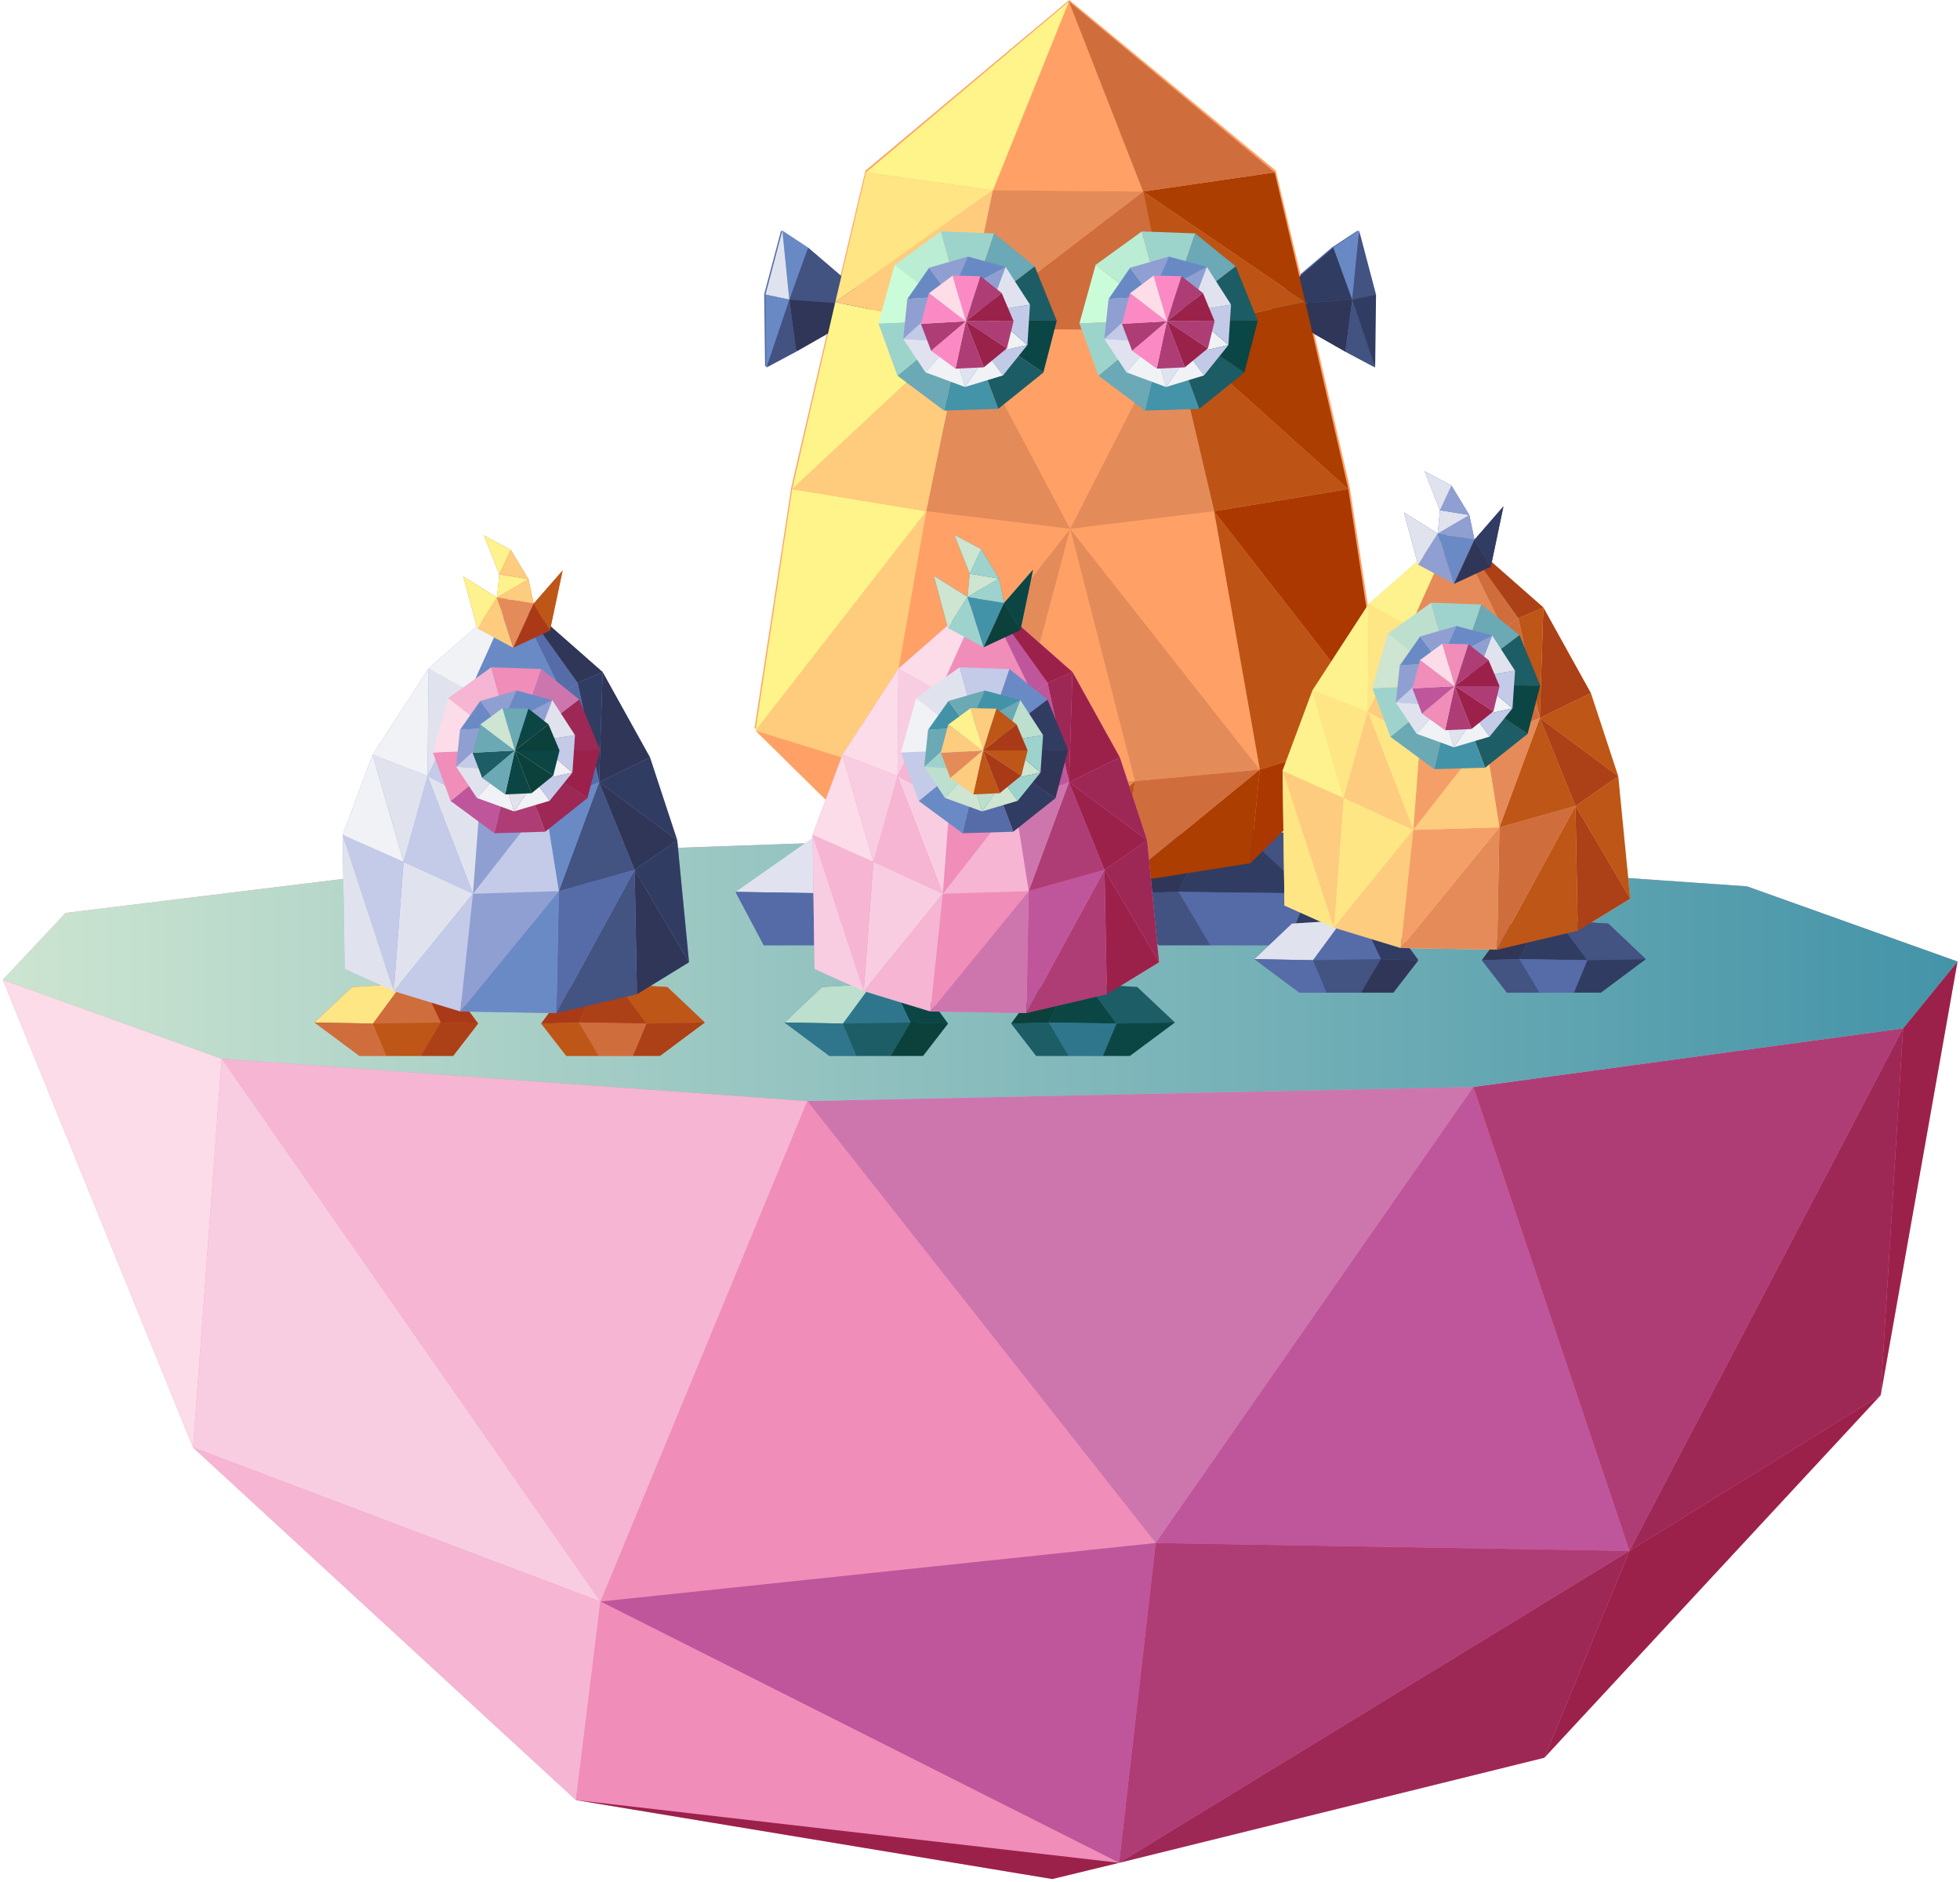 
<svg width="400px" height="384px" viewBox="0 0 400 384" version="1.1" xmlns="http://www.w3.org/2000/svg" xmlns:xlink="http://www.w3.org/1999/xlink">
    <defs>
        <linearGradient x1="0%" y1="50%" x2="100%" y2="50%" id="linearGradient-1">
            <stop stop-color="#CDE5D1" offset="0.3%"></stop>
            <stop stop-color="#4393A8" offset="100%"></stop>
        </linearGradient>
    </defs>
    <g id="Page-1" stroke="none" stroke-width="1" fill="none" fill-rule="evenodd">
        <g id="Artboard" transform="translate(-368, -333)" fill-rule="nonzero">
            <g id="Group-2" transform="translate(368, 332.883)">
                <g id="zone_pink-green" transform="translate(0, 170.117)">
                    <polygon id="Path" fill="#F08DB9" points="356.525 10.847 208.136 0.508 115.085 3.814 13.39 16.271 0.593 29.915 39.407 125.339 117.542 197.288 214.746 213.39 228.39 210.085 315.169 188.644 383.814 114.661 399.492 26.186"></polygon>
                    <g id="Group" transform="translate(0, 25.424)">
                        <polygon id="Path" fill="#CD76AE" points="164.746 29.237 235.847 119.407 300.678 26.356"></polygon>
                        <polygon id="Path" fill="#BF569B" points="300.678 26.356 332.542 121.017 235.847 119.407"></polygon>
                        <polygon id="Path" fill="#F08DB9" points="164.746 29.237 122.542 131.356 235.847 119.407"></polygon>
                        <polygon id="Path" fill="#F5B5D3" points="164.746 29.237 45.254 20.593 122.542 131.356"></polygon>
                        <polygon id="Path" fill="#FBDCE8" points="45.254 20.593 0.593 4.492 39.407 99.915"></polygon>
                        <polygon id="Path" fill="#F8CDE1" points="122.542 131.356 39.407 99.915 45.254 20.593"></polygon>
                        <polygon id="Path" fill="#BF569B" points="235.847 119.407 228.39 184.661 122.542 131.356"></polygon>
                        <polygon id="Path" fill="#AF3D75" points="332.542 121.017 228.39 184.661 235.847 119.407"></polygon>
                        <polygon id="Path" fill="#AF3D75" points="300.678 26.356 388.39 14.407 332.542 121.017"></polygon>
                        <polygon id="Path" fill="#9D2855" points="388.39 14.407 383.814 89.237 332.542 121.017"></polygon>
                        <polygon id="Path" fill="#F5B5D3" points="39.407 99.915 117.542 171.864 122.542 131.356"></polygon>
                        <polygon id="Path" fill="#F08DB9" points="228.39 184.661 117.542 171.864 122.542 131.356"></polygon>
                        <polygon id="Path" fill="#9B214B" points="383.814 89.237 399.492 0.763 388.39 14.407"></polygon>
                        <polygon id="Path" fill="#9B214B" points="228.39 184.661 214.746 187.966 117.542 171.864"></polygon>
                        <polygon id="Path" fill="#9B214B" points="332.542 121.017 315.169 163.22 383.814 89.237"></polygon>
                        <polygon id="Path" fill="#9D2855" points="228.39 184.661 315.169 163.22 332.542 121.017"></polygon>
                    </g>
                    <polygon id="Path" fill="url(#linearGradient-1)" points="399.492 26.186 388.39 39.831 300.678 51.78 164.746 54.661 45.254 46.017 0.593 29.915 13.39 16.271 115.085 3.814 208.136 0.508 356.525 10.847"></polygon>
                </g>
                
                <g id="object_dude-orange" transform="translate(150, 0)">
                    <g id="Group" transform="translate(0, 47.117)" fill="#546BA7">
                        <polygon id="Path" points="12.231 24.569 28.569 15.306 14.66 3.485 9.405 0.044 5.961 13.012 6.138 27.789"></polygon>
                        <polygon id="Path" points="130.348 27.789 130.525 13.012 127.081 0.044 121.826 3.485 107.917 15.306 124.255 24.569"></polygon>
                        <polygon id="Path" points="119.353 123.505 103.06 122.49 96.304 122.843 86.81 123.857 78.332 135.37 86.457 145.868 96.966 145.868 112.597 145.868 130.216 145.868 136 135.061"></polygon>
                        <polygon id="Path" points="39.784 122.843 33.029 122.49 16.735 123.505 0.132 135.061 5.873 145.868 23.535 145.868 39.122 145.868 49.631 145.868 57.756 135.37 49.278 123.857"></polygon>
                    </g>
                    <polygon id="Path" fill="#FFA166" points="125.443 99.439 116.649 61.354 110.373 34.933 68.213 0.117 26.627 34.933 20.351 61.354 11.513 99.439 4 148.659 31.577 175.654 58.976 180.117 78.687 179.852 105.379 175.654 133 148.659"></polygon>
                    <g id="Group" transform="translate(6, 47.117)">
                        <g id="Path">
                            <polygon fill="#425281" points="22.836 15.422 8.922 3.511 5.08 14.133"></polygon>
                            <polygon fill="#2F3657" points="5.08 14.133 6.493 24.756 22.836 15.422"></polygon>
                            <polygon fill="#6989C5" points="8.922 3.511 3.666 0.044 5.08 14.133"></polygon>
                            <polygon fill="#E0E3EF" points="3.666 0.044 0.221 13.111 5.08 14.133"></polygon>
                            <polygon fill="#425281" points="5.08 14.133 0.398 28 6.493 24.756"></polygon>
                            <polygon fill="#6989C5" points="0.221 13.111 0.398 28 5.08 14.133"></polygon>
                        </g>
                        <g transform="translate(102.032, 0)" id="Path">
                            <polygon fill="#303C61" points="0.177 15.422 14.09 3.511 17.933 14.133"></polygon>
                            <polygon fill="#2F3657" points="17.933 14.133 16.519 24.756 0.177 15.422"></polygon>
                            <polygon fill="#6989C5" points="14.09 3.511 19.346 0.044 17.933 14.133"></polygon>
                            <polygon fill="#425281" points="19.346 0.044 22.792 13.111 17.933 14.133"></polygon>
                            <polygon fill="#425281" points="17.933 14.133 22.615 28 16.519 24.756"></polygon>
                            <polygon fill="#303C61" points="22.792 13.111 22.615 28 17.933 14.133"></polygon>
                        </g>
                    </g>
                    <g id="Group" transform="translate(0, 169.117)">
                        <g transform="translate(78.156, 0)" id="Path">
                            <polygon fill="#2F3657" points="8.655 1.689 0.177 13.289 12.364 12.978 18.148 0.667"></polygon>
                            <polygon fill="#303C61" points="18.148 0.667 24.904 0.311 38.813 13.289 12.364 12.978"></polygon>
                            <polygon fill="#425281" points="24.904 0.311 41.197 1.333 57.844 12.978 38.813 13.289"></polygon>
                            <polygon fill="#303C61" points="57.844 12.978 52.06 23.867 34.442 23.867 38.813 13.289"></polygon>
                            <polygon fill="#546BA7" points="34.442 23.867 18.81 23.867 12.364 12.978 38.813 13.289"></polygon>
                            <polygon fill="#425281" points="18.81 23.867 8.301 23.867 0.177 13.289 12.364 12.978"></polygon>
                        </g>
                        <g id="Path">
                            <polygon fill="#303C61" points="49.278 1.689 57.756 13.289 45.569 12.978 39.784 0.667"></polygon>
                            <polygon fill="#546BA7" points="39.784 0.667 33.029 0.311 19.119 13.289 45.569 12.978"></polygon>
                            <polygon fill="#E0E3EF" points="33.029 0.311 16.735 1.333 0.132 12.978 19.119 13.289"></polygon>
                            <polygon fill="#546BA7" points="0.132 12.978 5.873 23.867 23.535 23.867 19.119 13.289"></polygon>
                            <polygon fill="#425281" points="23.535 23.867 39.122 23.867 45.569 12.978 19.119 13.289"></polygon>
                            <polygon fill="#2F3657" points="39.122 23.867 49.631 23.867 57.756 13.289 45.569 12.978"></polygon>
                        </g>
                    </g>
                    <g id="Group" transform="translate(4, 0.117)">
                        <polygon id="Path" fill="#FFA166" points="0.176 149.093 27.649 176.132 25.756 157.014"></polygon>
                        <polygon id="Path" fill="#E48B5A" points="25.756 157.014 54.946 180.602 27.649 176.132"></polygon>
                        <polygon id="Path" fill="#CF6D3C" points="25.756 157.014 50.631 159.537 54.946 180.602"></polygon>
                        <polygon id="Path" fill="#BD5416" points="77.62 159.36 74.582 180.336 54.946 180.602"></polygon>
                        <polygon id="Path" fill="#E48B5A" points="54.946 180.602 77.62 159.36 50.631 159.537"></polygon>
                        <polygon id="Path" fill="#FFA166" points="77.62 159.36 64.412 107.892 50.631 159.537"></polygon>
                        <polygon id="Path" fill="#E48B5A" points="64.412 107.892 25.756 157.014 50.631 159.537"></polygon>
                        <polygon id="Path" fill="#FFA166" points="25.756 157.014 35.046 104.307 64.412 107.892"></polygon>
                        <polygon id="Path" fill="#FFCC7D" points="35.046 104.307 0.176 149.093 25.756 157.014"></polygon>
                        <polygon id="Path" fill="#FFF48A" points="35.046 104.307 7.661 99.793 0.176 149.093"></polygon>
                        <polygon id="Path" fill="#FFCC7D" points="35.046 104.307 42.751 67.045 7.661 99.793"></polygon>
                        <polygon id="Path" fill="#FFF48A" points="42.751 67.045 16.466 61.646 7.661 99.793"></polygon>
                        <polygon id="Path" fill="#FFE584" points="16.466 61.646 22.718 35.182 48.65 38.811"></polygon>
                        <polygon id="Path" fill="#FFCC7D" points="42.751 67.045 48.65 38.811 16.466 61.646"></polygon>
                        <polygon id="Path" fill="#E48B5A" points="64.412 107.892 42.751 67.045 35.046 104.307"></polygon>
                        <polygon id="Path" fill="#FFA166" points="64.412 107.892 85.105 67.399 42.751 67.045"></polygon>
                        <polygon id="Path" fill="#CF6D3C" points="85.105 67.399 79.293 39.077 42.751 67.045"></polygon>
                        <polygon id="Path" fill="#E48B5A" points="79.293 39.077 48.65 38.811 42.751 67.045"></polygon>
                        <polygon id="Path" fill="#FFA166" points="79.293 39.077 64.148 0.31 48.65 38.811"></polygon>
                        <polygon id="Path" fill="#FFF48A" points="22.718 35.182 64.148 0.31 48.65 38.811"></polygon>
                        <polygon id="Path" fill="#AA3800" points="128.692 149.093 101.175 176.132 103.112 157.014"></polygon>
                        <polygon id="Path" fill="#AB3E00" points="103.112 157.014 74.582 180.336 101.175 176.132"></polygon>
                        <polygon id="Path" fill="#CF6D3C" points="103.112 157.014 77.62 159.36 74.582 180.336"></polygon>
                        <polygon id="Path" fill="#E48B5A" points="64.412 107.892 103.112 157.014 77.62 159.36"></polygon>
                        <polygon id="Path" fill="#FFA166" points="103.112 157.014 93.778 104.307 64.412 107.892"></polygon>
                        <polygon id="Path" fill="#BD5416" points="93.778 104.307 128.692 149.093 103.112 157.014"></polygon>
                        <polygon id="Path" fill="#AA3800" points="93.778 104.307 121.163 99.793 128.692 149.093"></polygon>
                        <polygon id="Path" fill="#BD5416" points="93.778 104.307 85.105 67.399 121.163 99.793"></polygon>
                        <polygon id="Path" fill="#AB3E00" points="85.105 67.399 112.402 61.646 121.163 99.793"></polygon>
                        <polygon id="Path" fill="#AB3E00" points="112.402 61.646 106.15 35.182 79.293 39.077"></polygon>
                        <polygon id="Path" fill="#BD5416" points="85.105 67.399 79.293 39.077 112.402 61.646"></polygon>
                        <polygon id="Path" fill="#E48B5A" points="64.412 107.892 85.105 67.399 93.778 104.307"></polygon>
                        <polygon id="Path" fill="#CF6D3C" points="106.15 35.182 64.148 0.31 79.293 39.077"></polygon>
                    </g>
                    <g id="Group" transform="translate(29, 47.117)">
                        <g id="Path">
                            <g>
                                <polygon fill="#BAEDD3" points="3.569 7.043 17.936 18.233 13 0.223"></polygon>
                                <polygon fill="#9CD4CC" points="17.936 18.233 23.885 0.624 13 0.223"></polygon>
                                <polygon fill="#6AA9B5" points="17.936 18.233 32.169 7.355 23.885 0.624"></polygon>
                                <polygon fill="#1C5C65" points="17.936 18.233 36.664 18.455 32.169 7.355"></polygon>
                                <polygon fill="#0A4645" points="17.936 18.233 33.932 29.02 36.664 18.455"></polygon>
                                <polygon fill="#1C5C65" points="17.936 18.233 24.722 36.42 33.932 29.02"></polygon>
                                <polygon fill="#4393A9" points="17.936 18.233 13.661 36.777 24.722 36.42"></polygon>
                                <polygon fill="#6AA9B5" points="17.936 18.233 4.142 29.645 13.661 36.777"></polygon>
                                <polygon fill="#9CD4CC" points="17.936 18.233 0.264 18.99 4.142 29.645"></polygon>
                                <polygon fill="#CAFCD9" points="17.936 18.233 3.569 7.043 0.264 18.99"></polygon>
                            </g>
                            <g transform="translate(5.288, 5.349)">
                                <polygon fill="#F0F2F5" points="10.003 17.43 9.607 8.113 17.495 11.189"></polygon>
                                <polygon fill="#C2CAE8" points="10.003 17.43 17.231 19.927 17.495 11.189"></polygon>
                                <polygon fill="#F0F2F5" points="17.231 19.927 25.383 18.054 17.495 11.189"></polygon>
                                <polygon fill="#C2CAE8" points="17.231 19.927 20.403 24.251 25.383 18.054"></polygon>
                                <polygon fill="#F0F2F5" points="20.403 24.251 12.647 26.613 17.231 19.927"></polygon>
                                <polygon fill="#E0E3EF" points="12.647 26.613 10.003 17.43 17.231 19.927"></polygon>
                                <polygon fill="#F0F2F5" points="12.647 26.613 4.583 23.627 10.003 17.43"></polygon>
                                <polygon fill="#E0E3EF" points="4.583 23.627 0.044 16.806 10.003 17.43"></polygon>
                                <polygon fill="#C2CAE8" points="9.607 8.113 0.044 16.806 10.003 17.43"></polygon>
                                <polygon fill="#C2CAE8" points="25.383 18.054 25.912 9.807 17.495 11.189"></polygon>
                                <polygon fill="#E0E3EF" points="17.495 11.189 20.932 2.095 25.912 9.807"></polygon>
                                <polygon fill="#909FD1" points="9.607 8.113 0.881 8.648 0.044 16.806"></polygon>
                                <polygon fill="#6989C5" points="9.607 8.113 5.332 2.273 0.881 8.648"></polygon>
                                <polygon fill="#909FD1" points="9.607 8.113 20.932 2.095 17.495 11.189"></polygon>
                                <polygon fill="#909FD1" points="9.607 8.113 13.22 0 5.332 2.273"></polygon>
                                <polygon fill="#6989C5" points="20.932 2.095 9.607 8.113 13.22 0"></polygon>
                            </g>
                            <g transform="translate(8.814, 8.916)">
                                <polygon fill="#FFDDE8" points="1.763 3.923 9.298 9.629 6.61 0.312"></polygon>
                                <polygon fill="#FB8AC4" points="9.298 9.629 12.295 0.446 6.61 0.312"></polygon>
                                <polygon fill="#AD3D74" points="9.298 9.629 16.614 3.878 12.295 0.446"></polygon>
                                <polygon fill="#9A214A" points="9.298 9.629 19.037 9.629 16.614 3.878"></polygon>
                                <polygon fill="#AD3D74" points="9.298 9.629 17.671 15.157 19.037 9.629"></polygon>
                                <polygon fill="#9A214A" points="9.298 9.629 12.956 19.035 17.671 15.157"></polygon>
                                <polygon fill="#AD3D74" points="9.298 9.629 7.183 19.302 12.956 19.035"></polygon>
                                <polygon fill="#FB8AC4" points="9.298 9.629 2.203 15.647 7.183 19.302"></polygon>
                                <polygon fill="#AD3D74" points="9.298 9.629 0.132 10.164 2.203 15.647"></polygon>
                                <polygon fill="#FB8AC4" points="9.298 9.629 1.763 3.923 0.132 10.164"></polygon>
                            </g>
                        </g>
                        <g transform="translate(40.983, 0)" id="Path">
                            <g>
                                <polygon fill="#BAEDD3" points="3.614 7.043 18.024 18.233 13.044 0.223"></polygon>
                                <polygon fill="#9CD4CC" points="18.024 18.233 23.929 0.624 13.044 0.223"></polygon>
                                <polygon fill="#6AA9B5" points="18.024 18.233 32.214 7.355 23.929 0.624"></polygon>
                                <polygon fill="#1C5C65" points="18.024 18.233 36.708 18.455 32.214 7.355"></polygon>
                                <polygon fill="#0A4645" points="18.024 18.233 33.976 29.02 36.708 18.455"></polygon>
                                <polygon fill="#1C5C65" points="18.024 18.233 24.766 36.42 33.976 29.02"></polygon>
                                <polygon fill="#4393A9" points="18.024 18.233 13.705 36.777 24.766 36.42"></polygon>
                                <polygon fill="#6AA9B5" points="18.024 18.233 4.186 29.645 13.705 36.777"></polygon>
                                <polygon fill="#9CD4CC" points="18.024 18.233 0.308 18.99 4.186 29.645"></polygon>
                                <polygon fill="#CAFCD9" points="18.024 18.233 3.614 7.043 0.308 18.99"></polygon>
                            </g>
                            <g transform="translate(5.288, 5.349)">
                                <polygon fill="#F0F2F5" points="10.047 17.43 9.651 8.113 17.539 11.189"></polygon>
                                <polygon fill="#C2CAE8" points="10.047 17.43 17.275 19.927 17.539 11.189"></polygon>
                                <polygon fill="#F0F2F5" points="17.275 19.927 25.427 18.054 17.539 11.189"></polygon>
                                <polygon fill="#C2CAE8" points="17.275 19.927 20.447 24.251 25.427 18.054"></polygon>
                                <polygon fill="#F0F2F5" points="20.447 24.251 12.692 26.613 17.275 19.927"></polygon>
                                <polygon fill="#E0E3EF" points="12.692 26.613 10.047 17.43 17.275 19.927"></polygon>
                                <polygon fill="#F0F2F5" points="12.692 26.613 4.627 23.627 10.047 17.43"></polygon>
                                <polygon fill="#E0E3EF" points="4.627 23.627 0.088 16.806 10.047 17.43"></polygon>
                                <polygon fill="#C2CAE8" points="9.651 8.113 0.088 16.806 10.047 17.43"></polygon>
                                <polygon fill="#C2CAE8" points="25.427 18.054 25.956 9.807 17.539 11.189"></polygon>
                                <polygon fill="#E0E3EF" points="17.539 11.189 21.02 2.095 25.956 9.807"></polygon>
                                <polygon fill="#909FD1" points="9.651 8.113 0.969 8.648 0.088 16.806"></polygon>
                                <polygon fill="#6989C5" points="9.651 8.113 5.376 2.273 0.969 8.648"></polygon>
                                <polygon fill="#909FD1" points="9.651 8.113 21.02 2.095 17.539 11.189"></polygon>
                                <polygon fill="#909FD1" points="9.651 8.113 13.264 0 5.376 2.273"></polygon>
                                <polygon fill="#6989C5" points="21.02 2.095 9.651 8.113 13.264 0"></polygon>
                            </g>
                            <g transform="translate(8.814, 8.916)">
                                <polygon fill="#FFDDE8" points="1.807 3.923 9.342 9.629 6.654 0.312"></polygon>
                                <polygon fill="#FB8AC4" points="9.342 9.629 12.339 0.446 6.654 0.312"></polygon>
                                <polygon fill="#AD3D74" points="9.342 9.629 16.702 3.878 12.339 0.446"></polygon>
                                <polygon fill="#9A214A" points="9.342 9.629 19.081 9.629 16.702 3.878"></polygon>
                                <polygon fill="#AD3D74" points="9.342 9.629 17.715 15.157 19.081 9.629"></polygon>
                                <polygon fill="#9A214A" points="9.342 9.629 13 19.035 17.715 15.157"></polygon>
                                <polygon fill="#AD3D74" points="9.342 9.629 7.271 19.302 13 19.035"></polygon>
                                <polygon fill="#FB8AC4" points="9.342 9.629 2.247 15.647 7.271 19.302"></polygon>
                                <polygon fill="#AD3D74" points="9.342 9.629 0.176 10.164 2.247 15.647"></polygon>
                                <polygon fill="#FB8AC4" points="9.342 9.629 1.807 3.923 0.176 10.164"></polygon>
                            </g>
                        </g>
                    </g>
                </g>
                <g id="object_kid-blue" transform="translate(64, 109.117)">
                    <path d="M40.858,12.18 L23.446,27.405 C23.446,27.405 23.455,27.411 23.466,27.417 L12.042,44.983 L5.924,61.343 L6.339,88.72 L16.36,93.232 L29.952,97.384 L49.55,97.716 L65.993,93.869 L76.623,87.336 L74.215,62.45 L68.651,45.536 L58.99,28.125 L40.858,12.18" id="Path" fill="#909FD1"></path>
                    <g id="Group" fill="#CF6D3C">
                        <polygon id="Path" points="72.194 92.401 61.979 91.765 57.716 91.986 51.765 92.623 46.45 99.848 51.571 106.436 58.159 106.436 65.163 106.436 70.699 106.436 79.834 99.626"></polygon>
                        <polygon id="Path" points="22.311 91.986 18.048 91.765 7.862 92.401 0.194 99.626 9.356 106.436 14.865 106.436 21.896 106.436 28.484 106.436 33.578 99.848 28.263 92.623"></polygon>
                        <polygon id="Path" points="50.824 7.391 44.927 14.145 43.848 9.163 40.221 3.183 34.768 0.249 37.896 8.194 37.426 12.9 30.561 8.637 33.412 19.239 40.747 23.17 48.221 19.682"></polygon>
                    </g>
                    <g id="Group" transform="translate(0, 91.626)">
                        <g transform="translate(46.228, 0)" id="Path">
                            <polygon fill="#AA3A17" points="5.536 0.997 0.221 8.221 7.889 8 11.488 0.36"></polygon>
                            <polygon fill="#AC4017" points="11.488 0.36 15.751 0.138 21.702 8.221 7.889 8"></polygon>
                            <polygon fill="#BE5617" points="15.751 0.138 25.965 0.775 33.606 8 21.702 8.221"></polygon>
                            <polygon fill="#AC4017" points="33.606 8 24.471 14.81 18.934 14.81 21.702 8.221"></polygon>
                            <polygon fill="#CF6D3C" points="18.934 14.81 11.931 14.81 7.889 8 21.702 8.221"></polygon>
                            <polygon fill="#BE5617" points="11.931 14.81 5.343 14.81 0.221 8.221 7.889 8"></polygon>
                        </g>
                        <g id="Path">
                            <polygon fill="#AA3A17" points="28.263 0.997 33.578 8.221 25.938 8 22.311 0.36"></polygon>
                            <polygon fill="#CF6D3C" points="22.311 0.36 18.048 0.138 12.097 8.221 25.938 8"></polygon>
                            <polygon fill="#FFE685" points="18.048 0.138 7.862 0.775 0.194 8 12.097 8.221"></polygon>
                            <polygon fill="#CF6D3C" points="0.194 8 9.356 14.81 14.865 14.81 12.097 8.221"></polygon>
                            <polygon fill="#BE5617" points="14.865 14.81 21.896 14.81 25.938 8 12.097 8.221"></polygon>
                            <polygon fill="#AC4017" points="21.896 14.81 28.484 14.81 33.578 8.221 25.938 8"></polygon>
                        </g>
                    </g>
                    <g id="Group" transform="translate(5.813, 12.18)">
                        <path d="M35.045,0 L17.633,15.225 C17.633,15.225 25.855,20.54 26.104,19.82 C26.353,19.1 35.045,0 35.045,0 Z" id="Path" fill="#F0F2F5"></path>
                        <polygon id="Path" fill="#6A8AC6" points="26.104 19.82 44.955 20.291 35.045 0"></polygon>
                        <polygon id="Path" fill="#566CA8" points="35.045 0 48.055 18.131 44.955 20.291"></polygon>
                        <polygon id="Path" fill="#303657" points="52.457 38.422 62.837 33.356 53.176 15.945"></polygon>
                        <polygon id="Path" fill="#313C62" points="62.837 33.356 68.401 50.27 52.457 38.422"></polygon>
                        <polygon id="Path" fill="#313C62" points="68.401 50.27 70.81 75.156 59.709 56.304"></polygon>
                        <polygon id="Path" fill="#303657" points="59.709 56.304 60.18 81.689 70.81 75.156"></polygon>
                        <polygon id="Path" fill="#435382" points="59.709 56.304 43.737 85.536 60.18 81.689"></polygon>
                        <polygon id="Path" fill="#566CA8" points="43.737 85.536 44.235 60.651 59.709 56.304"></polygon>
                        <polygon id="Path" fill="#435382" points="44.235 60.651 52.457 38.422 59.709 56.304"></polygon>
                        <polygon id="Path" fill="#6A8AC6" points="52.457 38.422 41.329 42.519 44.235 60.651"></polygon>
                        <polygon id="Path" fill="#566CA8" points="41.329 42.519 44.955 20.291 52.457 38.422"></polygon>
                        <polygon id="Path" fill="#313C62" points="48.055 18.131 53.176 15.945 52.457 38.422"></polygon>
                        <polygon id="Path" fill="#909FD1" points="41.329 42.519 35.765 27.073 44.955 20.291"></polygon>
                        <polygon id="Path" fill="#6A8AC6" points="35.765 27.073 26.104 19.82 44.955 20.291"></polygon>
                        <polygon id="Path" fill="#303657" points="59.709 56.304 68.401 50.27 52.457 38.422"></polygon>
                        <polygon id="Path" fill="#6A8AC6" points="43.737 85.536 24.138 85.204 44.235 60.651"></polygon>
                        <polygon id="Path" fill="#909FD1" points="24.138 85.204 26.713 61.176 44.235 60.651"></polygon>
                        <polygon id="Path" fill="#909FD1" points="26.713 61.176 28.097 42.851 41.329 42.519"></polygon>
                        <polygon id="Path" fill="#C3CBE9" points="44.235 60.651 41.329 42.519 26.713 61.176"></polygon>
                        <polygon id="Path" fill="#6A8AC6" points="28.097 42.851 35.765 27.073 41.329 42.519"></polygon>
                        <polygon id="Path" fill="#909FD1" points="26.104 19.82 28.097 42.851 35.765 27.073"></polygon>
                        <polygon id="Path" fill="#C3CBE9" points="26.104 19.82 17.439 37.149 28.097 42.851"></polygon>
                        <polygon id="Path" fill="#E0E3EE" points="17.439 37.149 26.713 61.176 28.097 42.851"></polygon>
                        <polygon id="Path" fill="#C3CBE9" points="17.439 37.149 12.54 54.671 26.713 61.176"></polygon>
                        <polygon id="Path" fill="#E0E3EE" points="26.713 61.176 10.547 81.052 12.54 54.671"></polygon>
                        <polygon id="Path" fill="#C3CBE9" points="10.547 81.052 24.138 85.204 26.713 61.176"></polygon>
                        <polygon id="Path" fill="#C3CBE9" points="12.54 54.671 0.111 49.163 10.547 81.052"></polygon>
                        <polygon id="Path" fill="#E0E3EE" points="0.111 49.163 0.526 76.54 10.547 81.052"></polygon>
                        <polygon id="Path" fill="#F0F2F5" points="12.54 54.671 0.111 49.163 6.228 32.803"></polygon>
                        <polygon id="Path" fill="#E0E3EE" points="6.228 32.803 17.439 37.149 12.54 54.671"></polygon>
                        <polygon id="Path" fill="#F0F2F5" points="6.228 32.803 17.661 15.225 17.439 37.149"></polygon>
                        <polygon id="Path" fill="#E0E3EE" points="26.104 19.82 17.661 15.225 17.439 37.149"></polygon>
                    </g>
                    <polygon id="Path" fill="#303657" points="53.869 30.311 58.99 28.125 40.858 12.18"></polygon>
                    <polygon id="Path" fill="#566CA8" points="53.869 30.311 58.27 50.602 50.768 32.471"></polygon>
                    <g id="Group" transform="translate(24.083, 27.128)">
                        <g id="Path">
                            <polygon fill="#F5B5D3" points="3.349 6.339 16.83 16.72 12.18 0.028"></polygon>
                            <polygon fill="#F08DB9" points="16.83 16.72 22.394 0.388 12.18 0.028"></polygon>
                            <polygon fill="#CD76AE" points="16.83 16.72 30.145 6.616 22.394 0.388"></polygon>
                            <polygon fill="#9D2855" points="16.83 16.72 34.353 16.886 30.145 6.616"></polygon>
                            <polygon fill="#9B214B" points="16.83 16.72 31.806 26.713 34.353 16.886"></polygon>
                            <polygon fill="#9D2855" points="16.83 16.72 23.17 33.578 31.806 26.713"></polygon>
                            <polygon fill="#AF3D75" points="16.83 16.72 12.817 33.882 23.17 33.578"></polygon>
                            <polygon fill="#BF569B" points="16.83 16.72 3.875 27.294 12.817 33.882"></polygon>
                            <polygon fill="#F08DB9" points="16.83 16.72 0.249 17.412 3.875 27.294"></polygon>
                            <polygon fill="#FBDCE8" points="16.83 16.72 3.349 6.339 0.249 17.412"></polygon>
                        </g>
                        <g transform="translate(4.983, 4.706)" id="Path">
                            <polygon fill="#F0F2F5" points="9.329 16.221 8.969 7.585 16.36 10.436"></polygon>
                            <polygon fill="#C3CBE9" points="9.329 16.221 16.111 18.519 16.36 10.436"></polygon>
                            <polygon fill="#F0F2F5" points="16.111 18.519 23.751 16.803 16.36 10.436"></polygon>
                            <polygon fill="#C3CBE9" points="16.111 18.519 19.1 22.561 23.751 16.803"></polygon>
                            <polygon fill="#F0F2F5" points="19.1 22.561 11.82 24.72 16.111 18.519"></polygon>
                            <polygon fill="#E0E3EE" points="11.82 24.72 9.329 16.221 16.111 18.519"></polygon>
                            <polygon fill="#F0F2F5" points="11.82 24.72 4.263 21.979 9.329 16.221"></polygon>
                            <polygon fill="#E0E3EE" points="4.263 21.979 0.028 15.612 9.329 16.221"></polygon>
                            <polygon fill="#C3CBE9" points="8.969 7.585 0.028 15.612 9.329 16.221"></polygon>
                            <polygon fill="#C3CBE9" points="23.751 16.803 24.277 9.163 16.36 10.436"></polygon>
                            <polygon fill="#E0E3EE" points="16.36 10.436 19.626 1.993 24.277 9.163"></polygon>
                            <polygon fill="#909FD1" points="8.969 7.585 0.803 8.083 0.028 15.612"></polygon>
                            <polygon fill="#6A8AC6" points="8.969 7.585 4.955 2.187 0.803 8.083"></polygon>
                            <polygon fill="#909FD1" points="8.969 7.585 19.626 1.993 16.36 10.436"></polygon>
                            <polygon fill="#909FD1" points="8.969 7.585 12.346 0.055 4.955 2.187"></polygon>
                            <polygon fill="#6A8AC6" points="19.626 1.993 8.969 7.585 12.346 0.055"></polygon>
                        </g>
                        <g transform="translate(8.304, 8.304)" id="Path">
                            <polygon fill="#CDE5D1" points="1.606 3.405 8.692 8.692 6.173 0.055"></polygon>
                            <polygon fill="#6BA9B5" points="8.692 8.692 11.46 0.166 6.173 0.055"></polygon>
                            <polygon fill="#0B4645" points="8.692 8.692 15.557 3.377 11.46 0.166"></polygon>
                            <polygon fill="#0B403B" points="8.692 8.692 17.799 8.692 15.557 3.377"></polygon>
                            <polygon fill="#0B4645" points="8.692 8.692 16.526 13.813 17.799 8.692"></polygon>
                            <polygon fill="#0B403B" points="8.692 8.692 12.097 17.412 16.526 13.813"></polygon>
                            <polygon fill="#0B4645" points="8.692 8.692 6.699 17.661 12.097 17.412"></polygon>
                            <polygon fill="#6BA9B5" points="8.692 8.692 2.021 14.284 6.699 17.661"></polygon>
                            <polygon fill="#1C5D66" points="8.692 8.692 0.055 9.163 2.021 14.284"></polygon>
                            <polygon fill="#6BA9B5" points="8.692 8.692 1.606 3.405 0.055 9.163"></polygon>
                        </g>
                    </g>
                    <g id="Group" transform="translate(30.45, 0)">
                        <polygon id="Path" fill="#FDCC7E" points="6.976 12.9 2.962 19.239 10.298 23.17"></polygon>
                        <polygon id="Path" fill="#FDF28D" points="2.962 19.239 0.111 8.637 6.976 12.9"></polygon>
                        <polygon id="Path" fill="#E58B5A" points="10.298 23.17 14.478 14.145 6.976 12.9"></polygon>
                        <polygon id="Path" fill="#FDCC7E" points="6.976 12.9 13.398 9.163 14.478 14.145"></polygon>
                        <polygon id="Path" fill="#FDF28D" points="6.976 12.9 7.446 8.194 13.398 9.163"></polygon>
                        <polygon id="Path" fill="#AA3A17" points="10.298 23.17 17.772 19.682 14.478 14.145"></polygon>
                        <polygon id="Path" fill="#BE5617" points="17.772 19.682 20.374 7.391 14.478 14.145"></polygon>
                        <polygon id="Path" fill="#FDCC7E" points="9.772 3.183 13.398 9.163 7.446 8.194"></polygon>
                        <polygon id="Path" fill="#FDF28D" points="9.772 3.183 4.318 0.249 7.446 8.194"></polygon>
                    </g>
                </g>
                <g id="object_kid-orange" transform="translate(256, 96.117)">
                    <g id="Group" fill="#566CA8">
                        <polygon id="Path" points="72.222 92.444 61.972 91.806 57.722 92.028 51.75 92.667 46.417 99.917 51.528 106.528 58.139 106.528 65.194 106.528 70.722 106.528 79.889 99.694"></polygon>
                        <polygon id="Path" points="22.167 92.028 17.917 91.806 7.667 92.444 0 99.694 9.167 106.528 14.722 106.528 21.75 106.528 28.361 106.528 33.472 99.917 28.139 92.667"></polygon>
                        <polygon id="Path" points="50.833 7.306 44.917 14.111 43.861 9.083 40.222 3.083 34.722 0.139 37.861 8.111 37.417 12.861 30.528 8.556 33.389 19.194 40.722 23.139 48.25 19.639"></polygon>
                    </g>
                    <polyline id="Path" fill="#FDCC7E" points="40.778 11.944 23.333 27.222 11.861 44.861 5.75 61.278 6.139 88.75 16.222 93.278 29.861 97.444 49.528 97.778 66 93.917 76.694 87.361 74.25 62.389 68.667 45.417 58.972 27.944 40.778 11.944"></polyline>
                    <g id="Group" transform="translate(0, 91.667)">
                        <g transform="translate(46.389, 0)" id="Path">
                            <polygon fill="#303657" points="5.361 1 0.028 8.25 7.694 8.028 11.333 0.361"></polygon>
                            <polygon fill="#313C62" points="11.333 0.361 15.583 0.139 21.556 8.25 7.694 8.028"></polygon>
                            <polygon fill="#435382" points="15.583 0.139 25.833 0.778 33.5 8.028 21.556 8.25"></polygon>
                            <polygon fill="#313C62" points="33.5 8.028 24.333 14.861 18.806 14.861 21.556 8.25"></polygon>
                            <polygon fill="#566CA8" points="18.806 14.861 11.75 14.861 7.694 8.028 21.556 8.25"></polygon>
                            <polygon fill="#435382" points="11.75 14.861 5.139 14.861 0.028 8.25 7.694 8.028"></polygon>
                        </g>
                        <g id="Path">
                            <polygon fill="#313C62" points="28.139 1 33.472 8.25 25.806 8.028 22.167 0.361"></polygon>
                            <polygon fill="#566CA8" points="22.167 0.361 17.917 0.139 11.944 8.25 25.806 8.028"></polygon>
                            <polygon fill="#E0E3EE" points="17.917 0.139 7.667 0.778 0 8.028 11.944 8.25"></polygon>
                            <polygon fill="#566CA8" points="0 8.028 9.167 14.861 14.722 14.861 11.944 8.25"></polygon>
                            <polygon fill="#435382" points="14.722 14.861 21.75 14.861 25.806 8.028 11.944 8.25"></polygon>
                            <polygon fill="#303657" points="21.75 14.861 28.361 14.861 33.472 8.25 25.806 8.028"></polygon>
                        </g>
                    </g>
                    <g id="Group" transform="translate(5.556, 11.944)">
                        <path d="M35.222,0 L17.778,15.278 C17.778,15.278 26.028,20.611 26.278,19.889 C26.5,19.167 35.222,0 35.222,0 Z" id="Path" fill="#FDF28D"></path>
                        <polygon id="Path" fill="#E58B5A" points="26.25 19.889 45.167 20.361 35.222 0"></polygon>
                        <polygon id="Path" fill="#CF6D3C" points="35.222 0 48.306 18.194 45.167 20.361"></polygon>
                        <polygon id="Path" fill="#AC4017" points="52.694 38.556 63.111 33.472 53.417 16"></polygon>
                        <polygon id="Path" fill="#BE5617" points="63.111 33.472 68.694 50.444 52.694 38.556"></polygon>
                        <polygon id="Path" fill="#BE5617" points="68.694 50.444 71.139 75.417 59.972 56.5"></polygon>
                        <polygon id="Path" fill="#AC4017" points="59.972 56.5 60.444 81.972 71.139 75.417"></polygon>
                        <polygon id="Path" fill="#BE5617" points="59.972 56.5 43.972 85.833 60.444 81.972"></polygon>
                        <polygon id="Path" fill="#CF6D3C" points="43.972 85.833 44.444 60.861 59.972 56.5"></polygon>
                        <polygon id="Path" fill="#BE5617" points="44.444 60.861 52.694 38.556 59.972 56.5"></polygon>
                        <polygon id="Path" fill="#E58B5A" points="52.694 38.556 41.528 42.667 44.444 60.861"></polygon>
                        <polygon id="Path" fill="#CF6D3C" points="41.528 42.667 45.167 20.361 52.694 38.556"></polygon>
                        <polygon id="Path" fill="#BE5617" points="48.306 18.194 53.417 16 52.694 38.556"></polygon>
                        <polygon id="Path" fill="#F59F68" points="41.528 42.667 35.972 27.167 45.167 20.361"></polygon>
                        <polygon id="Path" fill="#E58B5A" points="35.972 27.167 26.25 19.889 45.167 20.361"></polygon>
                        <polygon id="Path" fill="#AC4017" points="59.972 56.5 68.694 50.444 52.694 38.556"></polygon>
                        <polygon id="Path" fill="#E58B5A" points="43.972 85.833 24.306 85.5 44.444 60.861"></polygon>
                        <polygon id="Path" fill="#F59F68" points="24.306 85.5 26.861 61.389 44.444 60.861"></polygon>
                        <polygon id="Path" fill="#F59F68" points="26.861 61.389 28.25 43 41.528 42.667"></polygon>
                        <polygon id="Path" fill="#FDCC7E" points="44.444 60.861 41.528 42.667 26.861 61.389"></polygon>
                        <polygon id="Path" fill="#E58B5A" points="28.25 43 35.972 27.167 41.528 42.667"></polygon>
                        <polygon id="Path" fill="#F59F68" points="26.25 19.889 28.25 43 35.972 27.167"></polygon>
                        <polygon id="Path" fill="#FDCC7E" points="26.25 19.889 17.583 37.278 28.25 43"></polygon>
                        <polygon id="Path" fill="#FFE685" points="17.583 37.278 26.861 61.389 28.25 43"></polygon>
                        <polygon id="Path" fill="#FDCC7E" points="17.583 37.278 12.639 54.861 26.861 61.389"></polygon>
                        <polygon id="Path" fill="#FFE685" points="26.861 61.389 10.667 81.333 12.639 54.861"></polygon>
                        <polygon id="Path" fill="#FDCC7E" points="10.667 81.333 24.306 85.5 26.861 61.389"></polygon>
                        <polygon id="Path" fill="#FDCC7E" points="12.639 54.861 0.194 49.333 10.667 81.333"></polygon>
                        <polygon id="Path" fill="#FFE685" points="0.194 49.333 0.583 76.806 10.667 81.333"></polygon>
                        <polygon id="Path" fill="#FDF28D" points="12.639 54.861 0.194 49.333 6.306 32.917"></polygon>
                        <polygon id="Path" fill="#FFE685" points="6.306 32.917 17.583 37.278 12.639 54.861"></polygon>
                        <polygon id="Path" fill="#FDF28D" points="6.306 32.917 17.778 15.278 17.583 37.278"></polygon>
                        <polygon id="Path" fill="#FFE685" points="26.25 19.889 17.778 15.278 17.583 37.278"></polygon>
                    </g>
                    <polygon id="Path" fill="#AC4017" points="53.861 30.139 58.972 27.944 40.778 11.944"></polygon>
                    <polygon id="Path" fill="#CF6D3C" points="53.861 30.139 58.25 50.5 50.722 32.306"></polygon>
                    <g id="Group" transform="translate(23.889, 26.944)">
                        <g id="Path">
                            <polygon fill="#BDDFCD" points="3.306 6.361 16.833 16.778 12.194 0.028"></polygon>
                            <polygon fill="#9DD3CC" points="16.833 16.778 22.417 0.389 12.194 0.028"></polygon>
                            <polygon fill="#6BA9B5" points="16.833 16.778 30.222 6.639 22.417 0.389"></polygon>
                            <polygon fill="#1C5D66" points="16.833 16.778 34.444 16.944 30.222 6.639"></polygon>
                            <polygon fill="#0B4645" points="16.833 16.778 31.861 26.806 34.444 16.944"></polygon>
                            <polygon fill="#1C5D66" points="16.833 16.778 23.194 33.694 31.861 26.806"></polygon>
                            <polygon fill="#4393A8" points="16.833 16.778 12.806 34 23.194 33.694"></polygon>
                            <polygon fill="#6BA9B5" points="16.833 16.778 3.861 27.389 12.806 34"></polygon>
                            <polygon fill="#9DD3CC" points="16.833 16.778 0.194 17.472 3.861 27.389"></polygon>
                            <polygon fill="#CDE5D1" points="16.833 16.778 3.306 6.361 0.194 17.472"></polygon>
                        </g>
                        <g transform="translate(4.722, 4.722)" id="Path">
                            <polygon fill="#F0F2F5" points="9.611 16.278 9.222 7.611 16.639 10.472"></polygon>
                            <polygon fill="#C3CBE9" points="9.611 16.278 16.417 18.583 16.639 10.472"></polygon>
                            <polygon fill="#F0F2F5" points="16.417 18.583 24.056 16.861 16.639 10.472"></polygon>
                            <polygon fill="#C3CBE9" points="16.417 18.583 19.389 22.639 24.056 16.861"></polygon>
                            <polygon fill="#F0F2F5" points="19.389 22.639 12.083 24.806 16.417 18.583"></polygon>
                            <polygon fill="#E0E3EE" points="12.083 24.806 9.611 16.278 16.417 18.583"></polygon>
                            <polygon fill="#F0F2F5" points="12.083 24.806 4.5 22.056 9.611 16.278"></polygon>
                            <polygon fill="#E0E3EE" points="4.5 22.056 0.25 15.667 9.611 16.278"></polygon>
                            <polygon fill="#C3CBE9" points="9.222 7.611 0.25 15.667 9.611 16.278"></polygon>
                            <polygon fill="#C3CBE9" points="24.056 16.861 24.583 9.194 16.639 10.472"></polygon>
                            <polygon fill="#E0E3EE" points="16.639 10.472 19.917 2 24.583 9.194"></polygon>
                            <polygon fill="#909FD1" points="9.222 7.611 1.056 8.111 0.25 15.667"></polygon>
                            <polygon fill="#6A8AC6" points="9.222 7.611 5.222 2.194 1.056 8.111"></polygon>
                            <polygon fill="#909FD1" points="9.222 7.611 19.917 2 16.639 10.472"></polygon>
                            <polygon fill="#909FD1" points="9.222 7.611 12.611 0.056 5.222 2.194"></polygon>
                            <polygon fill="#6A8AC6" points="19.917 2 9.222 7.611 12.611 0.056"></polygon>
                        </g>
                        <g transform="translate(8.333, 8.333)" id="Path">
                            <polygon fill="#FBDCE8" points="1.556 3.417 8.667 8.722 6.139 0.056"></polygon>
                            <polygon fill="#F08DB9" points="8.667 8.722 11.472 0.167 6.139 0.056"></polygon>
                            <polygon fill="#AF3D75" points="8.667 8.722 15.556 3.389 11.472 0.167"></polygon>
                            <polygon fill="#9B214B" points="8.667 8.722 17.806 8.722 15.556 3.389"></polygon>
                            <polygon fill="#AF3D75" points="8.667 8.722 16.556 13.861 17.806 8.722"></polygon>
                            <polygon fill="#9B214B" points="8.667 8.722 12.083 17.472 16.556 13.861"></polygon>
                            <polygon fill="#AF3D75" points="8.667 8.722 6.694 17.722 12.083 17.472"></polygon>
                            <polygon fill="#F08DB9" points="8.667 8.722 1.972 14.333 6.694 17.722"></polygon>
                            <polygon fill="#BF569B" points="8.667 8.722 0.028 9.194 1.972 14.333"></polygon>
                            <polygon fill="#F08DB9" points="8.667 8.722 1.556 3.417 0.028 9.194"></polygon>
                        </g>
                    </g>
                    <g id="Group" transform="translate(30.278, 0)">
                        <polygon id="Path" fill="#909FD1" points="7.139 12.861 3.111 19.194 10.444 23.139"></polygon>
                        <polygon id="Path" fill="#E0E3EE" points="3.111 19.194 0.25 8.556 7.139 12.861"></polygon>
                        <polygon id="Path" fill="#6A8AC6" points="10.444 23.139 14.639 14.111 7.139 12.861"></polygon>
                        <polygon id="Path" fill="#909FD1" points="7.139 12.861 13.583 9.083 14.639 14.111"></polygon>
                        <polygon id="Path" fill="#E0E3EE" points="7.139 12.861 7.583 8.111 13.583 9.083"></polygon>
                        <polygon id="Path" fill="#303657" points="10.444 23.139 17.972 19.639 14.639 14.111"></polygon>
                        <polygon id="Path" fill="#313C62" points="17.972 19.639 20.556 7.306 14.639 14.111"></polygon>
                        <polygon id="Path" fill="#909FD1" points="9.944 3.083 13.583 9.083 7.583 8.111"></polygon>
                        <polygon id="Path" fill="#E0E3EE" points="9.944 3.083 4.444 0.139 7.583 8.111"></polygon>
                    </g>
                </g>
                <g id="object_kid-pink" transform="translate(160, 109.117)">
                    <g id="Group" fill="#2F768C">
                        <polygon id="Path" points="72.083 92.401 61.896 91.765 57.633 91.986 51.682 92.623 46.367 99.848 51.46 106.436 58.048 106.436 65.08 106.436 70.588 106.436 79.751 99.626"></polygon>
                        <polygon id="Path" points="22.201 91.986 17.965 91.765 7.751 92.401 0.111 99.626 9.246 106.436 14.782 106.436 21.785 106.436 28.374 106.436 33.467 99.848 28.152 92.623"></polygon>
                        <polygon id="Path" points="50.824 7.253 44.927 14.035 43.875 9.052 40.249 3.045 34.768 0.138 37.896 8.055 37.453 12.789 30.588 8.498 33.439 19.128 40.747 23.059 48.249 19.571"></polygon>
                    </g>
                    <polyline id="Path" fill="#F08DB9" points="40.775 12.18 23.363 27.405 11.931 44.983 5.841 61.343 6.228 88.72 16.277 93.232 29.869 97.384 49.467 97.716 65.882 93.869 76.54 87.336 74.104 62.45 68.54 45.536 58.879 28.125 40.775 12.18"></polyline>
                    <g id="Group" transform="translate(0, 91.626)">
                        <g transform="translate(46.228, 0)" id="Path">
                            <polygon fill="#0B403B" points="5.453 0.997 0.138 8.221 7.779 8 11.405 0.36"></polygon>
                            <polygon fill="#0B4645" points="11.405 0.36 15.668 0.138 21.619 8.221 7.779 8"></polygon>
                            <polygon fill="#1C5D66" points="15.668 0.138 25.855 0.775 33.522 8 21.619 8.221"></polygon>
                            <polygon fill="#0B4645" points="33.522 8 24.36 14.81 18.851 14.81 21.619 8.221"></polygon>
                            <polygon fill="#2F768C" points="18.851 14.81 11.82 14.81 7.779 8 21.619 8.221"></polygon>
                            <polygon fill="#1C5D66" points="11.82 14.81 5.232 14.81 0.138 8.221 7.779 8"></polygon>
                        </g>
                        <g id="Path">
                            <polygon fill="#0B4645" points="28.152 0.997 33.467 8.221 25.827 8 22.201 0.36"></polygon>
                            <polygon fill="#2F768C" points="22.201 0.36 17.965 0.138 12.014 8.221 25.827 8"></polygon>
                            <polygon fill="#BDDFCD" points="17.965 0.138 7.751 0.775 0.111 8 12.014 8.221"></polygon>
                            <polygon fill="#2F768C" points="0.111 8 9.246 14.81 14.782 14.81 12.014 8.221"></polygon>
                            <polygon fill="#1C5D66" points="14.782 14.81 21.785 14.81 25.827 8 12.014 8.221"></polygon>
                            <polygon fill="#0B403B" points="21.785 14.81 28.374 14.81 33.467 8.221 25.827 8"></polygon>
                        </g>
                    </g>
                    <g id="Group" transform="translate(5.813, 12.18)">
                        <path d="M34.962,0 L17.55,15.225 C17.55,15.225 25.772,20.54 26.021,19.82 C26.242,19.1 34.962,0 34.962,0 Z" id="Path" fill="#FBDCE8"></path>
                        <polygon id="Path" fill="#F08DB9" points="26.021 19.82 44.844 20.291 34.962 0"></polygon>
                        <polygon id="Path" fill="#BF569B" points="34.962 0 47.972 18.131 44.844 20.291"></polygon>
                        <polygon id="Path" fill="#9B214B" points="52.346 38.422 62.727 33.356 53.066 15.945"></polygon>
                        <polygon id="Path" fill="#9D2855" points="62.727 33.356 68.291 50.27 52.346 38.422"></polygon>
                        <polygon id="Path" fill="#9D2855" points="68.291 50.27 70.727 75.156 59.599 56.304"></polygon>
                        <polygon id="Path" fill="#9B214B" points="59.599 56.304 60.069 81.689 70.727 75.156"></polygon>
                        <polygon id="Path" fill="#AF3D75" points="59.599 56.304 43.654 85.536 60.069 81.689"></polygon>
                        <polygon id="Path" fill="#BF569B" points="43.654 85.536 44.125 60.651 59.599 56.304"></polygon>
                        <polygon id="Path" fill="#AF3D75" points="44.125 60.651 52.346 38.422 59.599 56.304"></polygon>
                        <polygon id="Path" fill="#CD76AE" points="52.346 38.422 41.246 42.519 44.125 60.651"></polygon>
                        <polygon id="Path" fill="#BF569B" points="41.246 42.519 44.844 20.291 52.346 38.422"></polygon>
                        <polygon id="Path" fill="#9D2855" points="47.972 18.131 53.066 15.945 52.346 38.422"></polygon>
                        <polygon id="Path" fill="#F5B5D3" points="41.246 42.519 35.682 27.073 44.844 20.291"></polygon>
                        <polygon id="Path" fill="#F08DB9" points="35.682 27.073 26.021 19.82 44.844 20.291"></polygon>
                        <polygon id="Path" fill="#9B214B" points="59.599 56.304 68.291 50.27 52.346 38.422"></polygon>
                        <polygon id="Path" fill="#CD76AE" points="43.654 85.536 24.055 85.204 44.125 60.651"></polygon>
                        <polygon id="Path" fill="#F08DB9" points="24.055 85.204 26.602 61.176 44.125 60.651"></polygon>
                        <polygon id="Path" fill="#F08DB9" points="26.602 61.176 27.986 42.851 41.246 42.519"></polygon>
                        <polygon id="Path" fill="#F5B5D3" points="44.125 60.651 41.246 42.519 26.602 61.176"></polygon>
                        <polygon id="Path" fill="#F08DB9" points="27.986 42.851 35.682 27.073 41.246 42.519"></polygon>
                        <polygon id="Path" fill="#F8CDE1" points="26.021 19.82 27.986 42.851 35.682 27.073"></polygon>
                        <polygon id="Path" fill="#F5B5D3" points="26.021 19.82 17.356 37.149 27.986 42.851"></polygon>
                        <polygon id="Path" fill="#F8CDE1" points="17.356 37.149 26.602 61.176 27.986 42.851"></polygon>
                        <polygon id="Path" fill="#F5B5D3" points="17.356 37.149 12.429 54.671 26.602 61.176"></polygon>
                        <polygon id="Path" fill="#F8CDE1" points="26.602 61.176 10.464 81.052 12.429 54.671"></polygon>
                        <polygon id="Path" fill="#F5B5D3" points="10.464 81.052 24.055 85.204 26.602 61.176"></polygon>
                        <polygon id="Path" fill="#F5B5D3" points="12.429 54.671 0.028 49.163 10.464 81.052"></polygon>
                        <polygon id="Path" fill="#F8CDE1" points="0.028 49.163 0.415 76.54 10.464 81.052"></polygon>
                        <polygon id="Path" fill="#FBDCE8" points="12.429 54.671 0.028 49.163 6.118 32.803"></polygon>
                        <polygon id="Path" fill="#F8CDE1" points="6.118 32.803 17.356 37.149 12.429 54.671"></polygon>
                        <polygon id="Path" fill="#FBDCE8" points="6.118 32.803 17.55 15.225 17.356 37.149"></polygon>
                        <polygon id="Path" fill="#F8CDE1" points="26.021 19.82 17.55 15.225 17.356 37.149"></polygon>
                    </g>
                    <polygon id="Path" fill="#9B214B" points="53.785 30.311 58.879 28.125 40.775 12.18"></polygon>
                    <polygon id="Path" fill="#BF569B" points="53.785 30.311 58.159 50.602 50.657 32.471"></polygon>
                    <g id="Group" transform="translate(23.806, 27.128)">
                        <g id="Path">
                            <polygon fill="#E0E3EE" points="3.156 6.339 16.637 16.72 12.014 0.028"></polygon>
                            <polygon fill="#C3CBE9" points="16.637 16.72 22.201 0.388 12.014 0.028"></polygon>
                            <polygon fill="#6A8AC6" points="16.637 16.72 29.979 6.616 22.201 0.388"></polygon>
                            <polygon fill="#313C62" points="16.637 16.72 34.159 16.886 29.979 6.616"></polygon>
                            <polygon fill="#303657" points="16.637 16.72 31.612 26.713 34.159 16.886"></polygon>
                            <polygon fill="#313C62" points="16.637 16.72 22.976 33.578 31.612 26.713"></polygon>
                            <polygon fill="#566CA8" points="16.637 16.72 12.623 33.882 22.976 33.578"></polygon>
                            <polygon fill="#6A8AC6" points="16.637 16.72 3.682 27.294 12.623 33.882"></polygon>
                            <polygon fill="#C3CBE9" points="16.637 16.72 0.055 17.412 3.682 27.294"></polygon>
                            <polygon fill="#F0F2F5" points="16.637 16.72 3.156 6.339 0.055 17.412"></polygon>
                        </g>
                        <g transform="translate(4.706, 4.706)" id="Path">
                            <polygon fill="#F0F2F5" points="9.439 16.221 9.052 7.585 16.443 10.436"></polygon>
                            <polygon fill="#C3CBE9" points="9.439 16.221 16.194 18.519 16.443 10.436"></polygon>
                            <polygon fill="#CDE5D1" points="16.194 18.519 23.834 16.803 16.443 10.436"></polygon>
                            <polygon fill="#9DD3CC" points="16.194 18.519 19.183 22.561 23.834 16.803"></polygon>
                            <polygon fill="#CDE5D1" points="19.183 22.561 11.903 24.72 16.194 18.519"></polygon>
                            <polygon fill="#BDDFCD" points="11.903 24.72 9.439 16.221 16.194 18.519"></polygon>
                            <polygon fill="#CDE5D1" points="11.903 24.72 4.346 21.979 9.439 16.221"></polygon>
                            <polygon fill="#BDDFCD" points="4.346 21.979 0.111 15.612 9.439 16.221"></polygon>
                            <polygon fill="#9DD3CC" points="9.052 7.585 0.111 15.612 9.439 16.221"></polygon>
                            <polygon fill="#9DD3CC" points="23.834 16.803 24.36 9.163 16.443 10.436"></polygon>
                            <polygon fill="#BDDFCD" points="16.443 10.436 19.709 1.993 24.36 9.163"></polygon>
                            <polygon fill="#6BA9B5" points="9.052 7.585 0.886 8.083 0.111 15.612"></polygon>
                            <polygon fill="#4393A8" points="9.052 7.585 5.066 2.187 0.886 8.083"></polygon>
                            <polygon fill="#6BA9B5" points="9.052 7.585 19.709 1.993 16.443 10.436"></polygon>
                            <polygon fill="#6BA9B5" points="9.052 7.585 12.429 0.055 5.066 2.187"></polygon>
                            <polygon fill="#4393A8" points="19.709 1.993 9.052 7.585 12.429 0.055"></polygon>
                        </g>
                        <g transform="translate(8.028, 8.304)" id="Path">
                            <polygon fill="#FDF28D" points="1.689 3.405 8.775 8.692 6.256 0.055"></polygon>
                            <polygon fill="#FDCC7E" points="8.775 8.692 11.543 0.166 6.256 0.055"></polygon>
                            <polygon fill="#BE5617" points="8.775 8.692 15.64 3.377 11.543 0.166"></polygon>
                            <polygon fill="#AA3A17" points="8.775 8.692 17.882 8.692 15.64 3.377"></polygon>
                            <polygon fill="#BE5617" points="8.775 8.692 16.609 13.813 17.882 8.692"></polygon>
                            <polygon fill="#AA3A17" points="8.775 8.692 12.18 17.412 16.609 13.813"></polygon>
                            <polygon fill="#BE5617" points="8.775 8.692 6.782 17.661 12.18 17.412"></polygon>
                            <polygon fill="#FDCC7E" points="8.775 8.692 2.104 14.284 6.782 17.661"></polygon>
                            <polygon fill="#E58B5A" points="8.775 8.692 0.166 9.163 2.104 14.284"></polygon>
                            <polygon fill="#FDCC7E" points="8.775 8.692 1.689 3.405 0.166 9.163"></polygon>
                        </g>
                    </g>
                    <g id="Group" transform="translate(30.45, 0)">
                        <polygon id="Path" fill="#9DD3CC" points="7.003 12.789 2.99 19.128 10.298 23.059"></polygon>
                        <polygon id="Path" fill="#CDE5D1" points="2.99 19.128 0.138 8.498 7.003 12.789"></polygon>
                        <polygon id="Path" fill="#4393A8" points="10.298 23.059 14.478 14.035 7.003 12.789"></polygon>
                        <polygon id="Path" fill="#9DD3CC" points="7.003 12.789 13.426 9.052 14.478 14.035"></polygon>
                        <polygon id="Path" fill="#CDE5D1" points="7.003 12.789 7.446 8.055 13.426 9.052"></polygon>
                        <polygon id="Path" fill="#0B403B" points="10.298 23.059 17.799 19.571 14.478 14.035"></polygon>
                        <polygon id="Path" fill="#0B4645" points="17.799 19.571 20.374 7.253 14.478 14.035"></polygon>
                        <polygon id="Path" fill="#9DD3CC" points="9.799 3.045 13.426 9.052 7.446 8.055"></polygon>
                        <polygon id="Path" fill="#CDE5D1" points="9.799 3.045 4.318 0.138 7.446 8.055"></polygon>
                    </g>
                </g>
            </g>
        </g>
    </g>
</svg>
